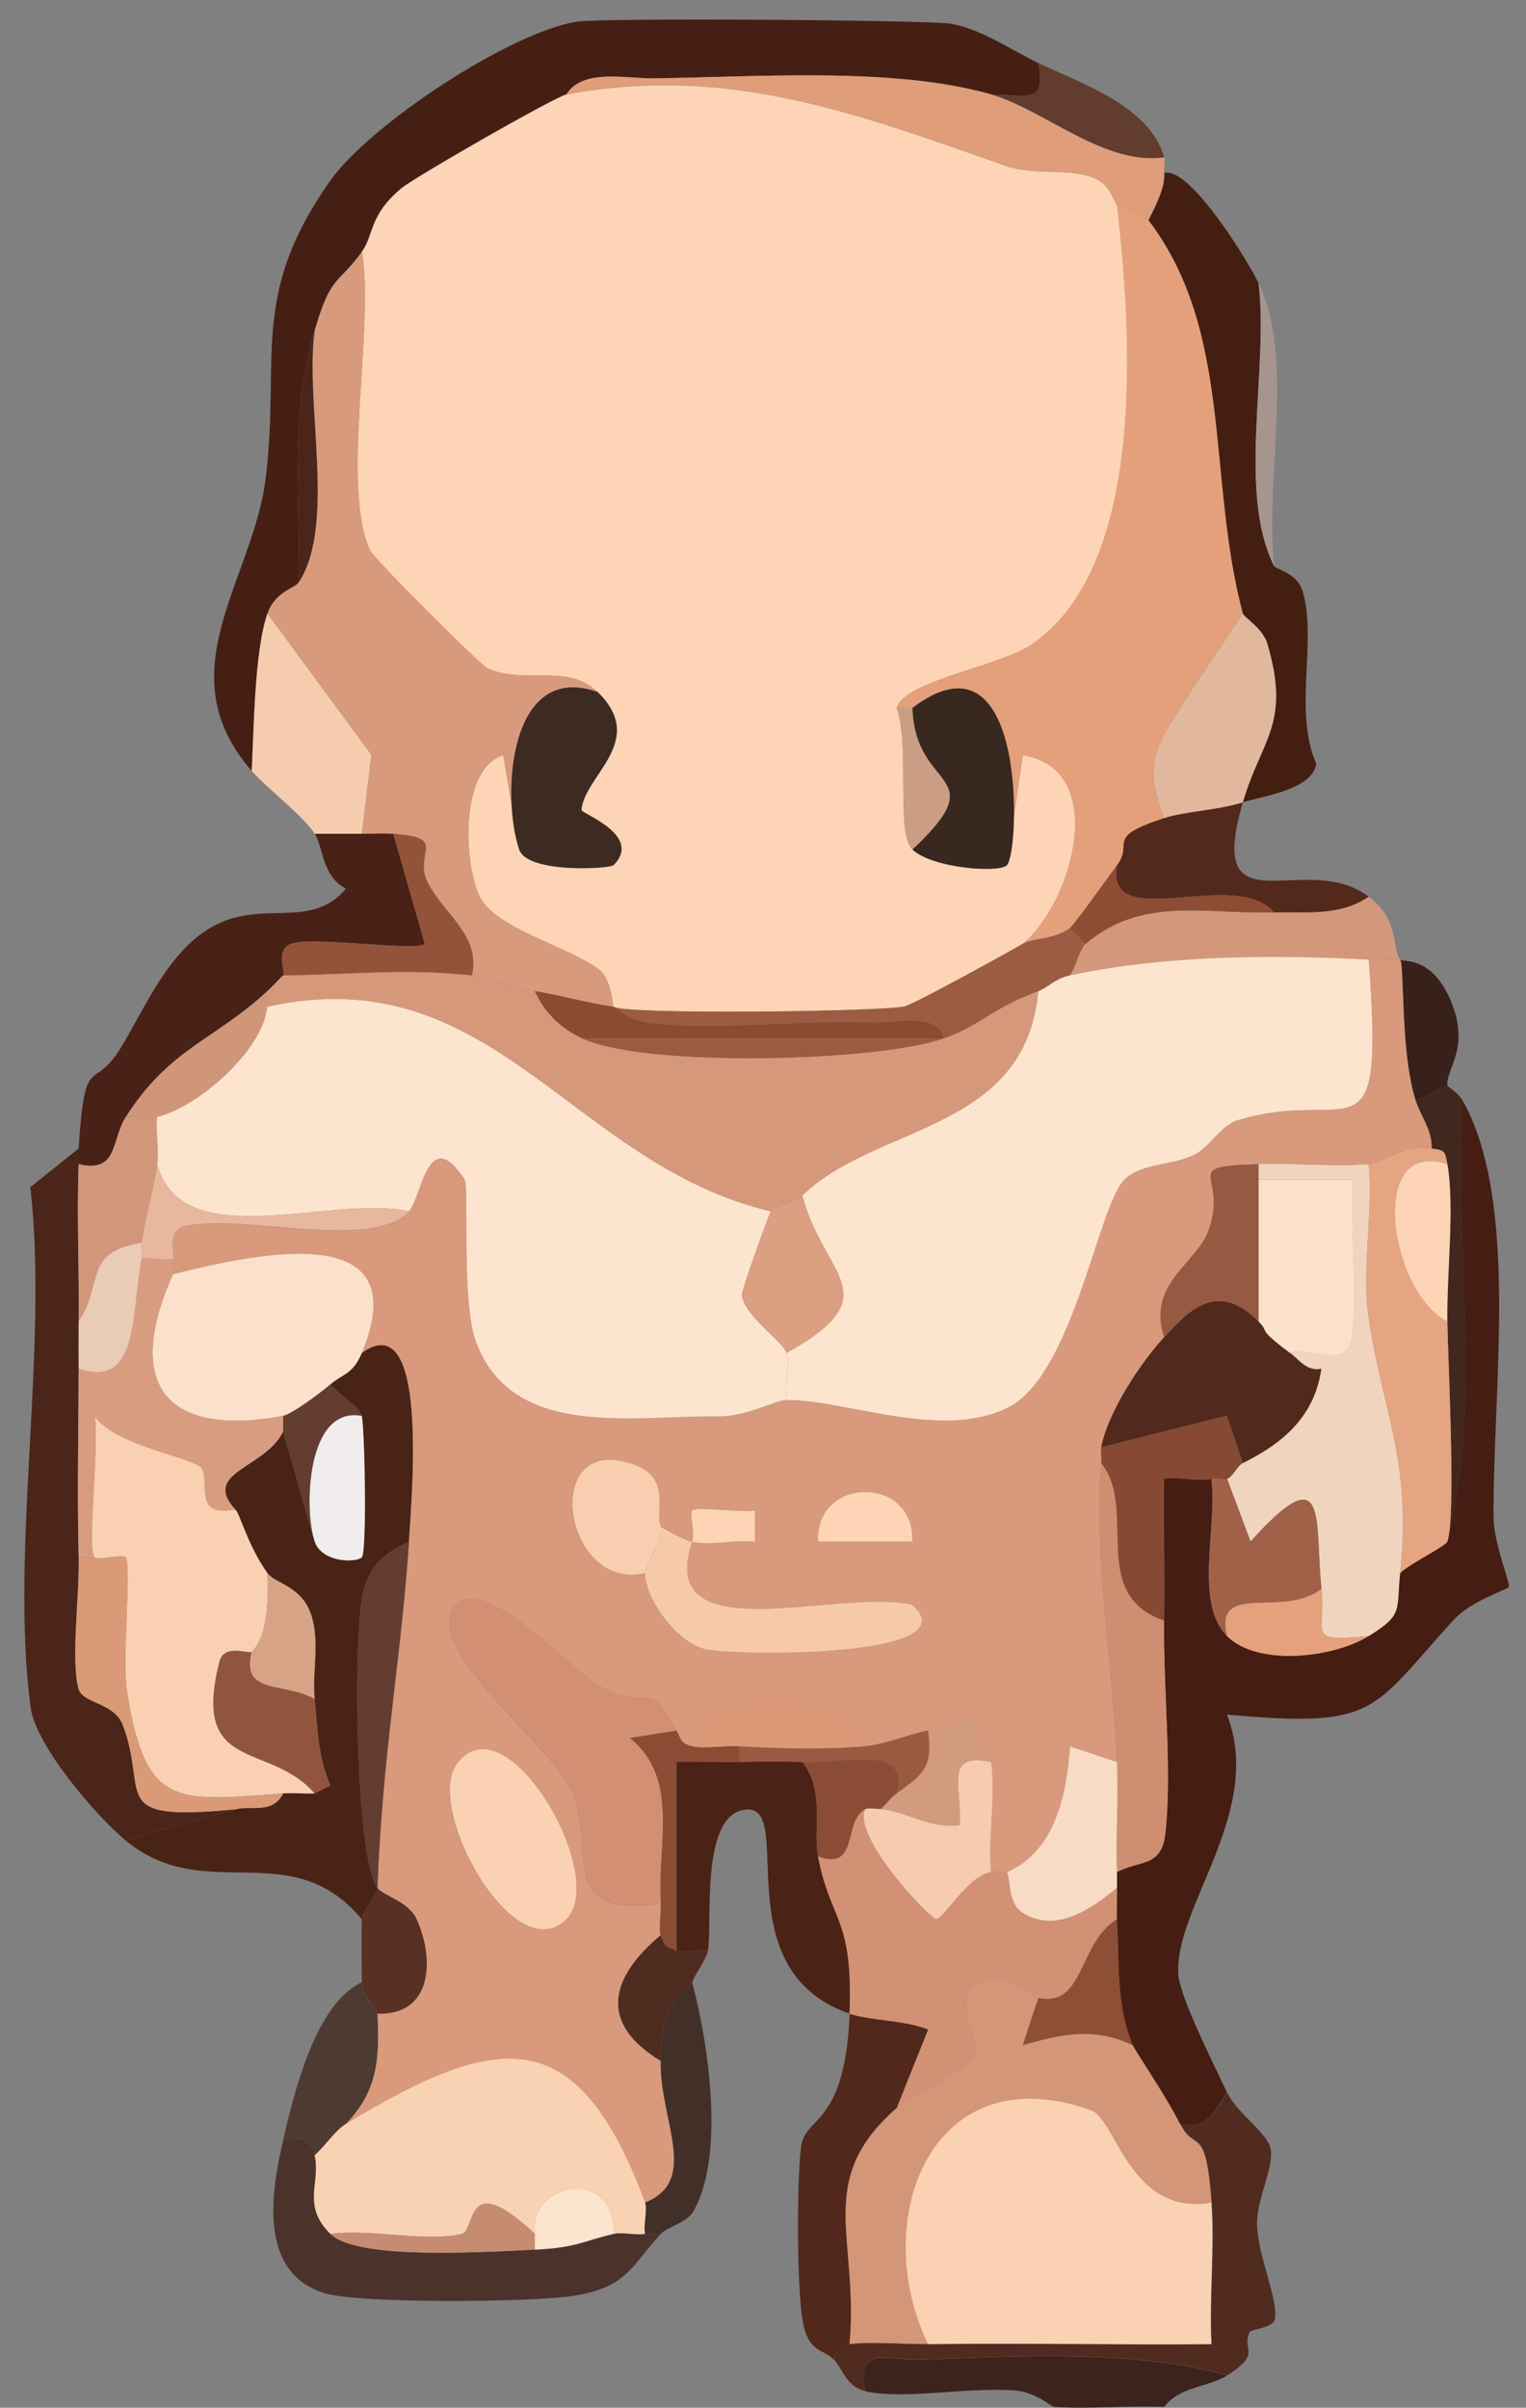 <?xml version="1.0" encoding="UTF-8"?>
<svg id="_Слой_2" data-name="Слой 2" xmlns="http://www.w3.org/2000/svg" viewBox="0 0 97 153.05">
  <rect x="0" y="0" width="97" height="153.05" fill="#808080" stroke="none"/>
  <defs>
    <style>
      .cls-1 {
        fill: #9b5b42;
      }

      .cls-2 {
        fill: #d2977b;
      }

      .cls-3 {
        fill: #512a1d;
      }

      .cls-4 {
        fill: #a6948f;
      }

      .cls-5 {
        fill: #cf967a;
      }

      .cls-6 {
        fill: #4b2519;
      }

      .cls-7 {
        fill: #512b1f;
      }

      .cls-8 {
        fill: #f9ceb0;
      }

      .cls-9 {
        fill: #4b2216;
      }

      .cls-10 {
        fill: #d6987a;
      }

      .cls-11 {
        fill: #f6cbaf;
      }

      .cls-12 {
        fill: #593124;
      }

      .cls-13 {
        fill: #d29174;
      }

      .cls-14 {
        fill: #fbd1b3;
      }

      .cls-15 {
        fill: #fbe0ca;
      }

      .cls-16 {
        fill: #38281f;
      }

      .cls-17 {
        fill: #451d12;
      }

      .cls-18 {
        fill: #9b5c43;
      }

      .cls-19 {
        fill: #cf8d71;
      }

      .cls-20 {
        fill: #8e4f37;
      }

      .cls-21 {
        fill: #c68c71;
      }

      .cls-22 {
        fill: #f6c9ab;
      }

      .cls-23 {
        fill: #f9d1b3;
      }

      .cls-24 {
        fill: #4c251a;
      }

      .cls-25 {
        fill: #451e12;
      }

      .cls-26 {
        fill: #da9a78;
      }

      .cls-27 {
        fill: #e5a07c;
      }

      .cls-28 {
        fill: #f0edec;
      }

      .cls-29 {
        fill: #e4a07b;
      }

      .cls-30 {
        fill: #f6ccaf;
      }

      .cls-31 {
        fill: #d89a7c;
      }

      .cls-32 {
        fill: #fdd4b6;
      }

      .cls-33 {
        fill: #4b332c;
      }

      .cls-34 {
        fill: #4d3b31;
      }

      .cls-35 {
        fill: #d28f73;
      }

      .cls-36 {
        fill: #fde4ce;
      }

      .cls-37 {
        fill: #e5a582;
      }

      .cls-38 {
        fill: #42271f;
      }

      .cls-39 {
        fill: #d3987c;
      }

      .cls-40 {
        fill: #f1d4be;
      }

      .cls-41 {
        fill: #dc9977;
      }

      .cls-42 {
        fill: #eaccb6;
      }

      .cls-43 {
        fill: #633d30;
      }

      .cls-44 {
        fill: #8b4a32;
      }

      .cls-45 {
        fill: #e7b89d;
      }

      .cls-46 {
        fill: #d7a387;
      }

      .cls-47 {
        fill: #3d2b22;
      }

      .cls-48 {
        fill: #f8dbc4;
      }

      .cls-49 {
        fill: #91553e;
      }

      .cls-50 {
        fill: #fbe1cb;
      }

      .cls-51 {
        fill: #db9f82;
      }

      .cls-52 {
        fill: #d8997c;
      }

      .cls-53 {
        fill: #53291c;
      }

      .cls-54 {
        fill: #423028;
      }

      .cls-55 {
        fill: #4a2317;
      }

      .cls-56 {
        fill: #864933;
      }

      .cls-57 {
        fill: #d29b7f;
      }

      .cls-58 {
        fill: #9f6249;
      }

      .cls-59 {
        fill: #3c231c;
      }

      .cls-60 {
        fill: #8b4c35;
      }

      .cls-61 {
        fill: #461f14;
      }

      .cls-62 {
        fill: #d89d80;
      }

      .cls-63 {
        fill: #38211b;
      }

      .cls-64 {
        fill: #fad0b2;
      }

      .cls-65 {
        fill: #51281b;
      }

      .cls-66 {
        fill: #965941;
      }

      .cls-67 {
        fill: #613c2f;
      }

      .cls-68 {
        fill: #8d4d34;
      }

      .cls-69 {
        fill: #d49678;
      }

      .cls-70 {
        fill: #9a5a41;
      }

      .cls-71 {
        fill: #492116;
      }

      .cls-72 {
        fill: #93533a;
      }

      .cls-73 {
        fill: #e1b89d;
      }

      .cls-74 {
        fill: #ca9d84;
      }

      .cls-75 {
        fill: #502b20;
      }

      .cls-76 {
        fill: #df9d7a;
      }
    </style>
  </defs>
  <g id="_Слой_26_Изображение" data-name="Слой 26 Изображение">
    <g>
      <path class="cls-59" d="M78,151c-1.14.73-3.04.69-4,2-2.31-.1-4.69.14-7,0-.14,0-1.14-.93-2.42-1.04-2.91-.26-7.07.6-9.58.04-.56-3.03,1.53-1.92,3.45-2,6.08-.24,13.81-.66,19.55,1Z"/>
      <path class="cls-17" d="M93,70c3.6,6.52,1.86,18.35,1.94,26.56.02,1.52,1.09,4.15.96,4.33-.12.16-2.41.89-3.46,2.04-5.35,5.84-4.8,6.93-14.45,6.06,2.4,6.14-3.37,12.25-3.09,16.51.1,1.47,2.26,5.72,3.09,7.5-.77,1.25-1.34,2.35-3,2-.77-1.58-2.89-4.72-3-5-1.1-2.73-.82-5.24-1-8-.04-.66.03-1.34,0-2-.01-.33.01-.67,0-1,1.49-.78,2.83-.29,3.08-2.46.45-3.98-.14-9.29-.08-13.54.05-2.99-.04-6.01,0-9.01.92-.16,2.24.23,3,0,.42,3.03-1.12,7.87,1,10,1.94,1.95,6.75,1.39,9,0s1.75-1.61,2-4c.54-.56,2.89-1.71,3-2,2.29-8.83.38-18.88,1-28Z"/>
      <path class="cls-61" d="M66,4c.47,2.67-.63,2.04-3,2-6.2-1.77-14.89-1.1-21.51-1.02-1.69.02-4.44-.64-5.49,1.02-.7.13-9.68,5.26-10.52,5.99-2.05,1.74-1.67,2.9-2.48,4.01-1.54,2.14-1.96,1.42-3,5-1.58,5.43-.93,10.28-1,16-.26.41-1.51.58-2,2-.82,2.36-.86,7.32-1,10-5.49-6.28.09-12.11.89-18.61.94-7.68-1.05-11.6,4.1-18.9,2.53-3.58,11.41-9.43,15.66-10.11,1.62-.26,22.51-.11,23.82.13,1.93.36,3.75,1.63,5.53,2.5Z"/>
      <path class="cls-55" d="M26,98c-1.65.74-2.64,1.66-2.98,3.52-.54,2.95-.44,16.54.98,18.48-.02.51-.98,1.49-1,2-4.53-5.43-9.93-.81-15-5,2.3-.74,4.68-1.34,7-2,.91-.26,2.31.34,3-1,.66-.05,1.34.03,2,0l1-.51c-.79-1.81-.81-3.58-1-5.49-.17-1.74.34-3.54-.2-5.29-.58-1.9-2.32-2.04-2.8-2.71-1.18-1.64-1.72-3.64-2-4-2.27-2.44,1.83-2.62,3-5l2,7c.48,1.35,2.64,1.35,2.99.99.32-.32.21-7.81,0-8.99-.08-.49-1.54-1.47-2-2,.79-.68,1.43-.63,2-2,4.23-3.06,3.22,8.68,3,12Z"/>
      <path class="cls-6" d="M5,74c-.13,3.31.04,6.68,0,10-.01,1,0,2,0,3-.01,3.98-.1,8.02,0,12,.06,2.38-.5,6.43-.02,8.31.26,1.01,2.27.87,2.83,2.35,1.68,4.43-1.11,6.16,7.19,5.34-2.32.66-4.7,1.26-7,2-1.93-1.59-5.73-6.06-6.05-8.45-1.33-9.99,1.15-22.76-.02-33.09l3.08-2.46c-.02.33.01.67,0,1Z"/>
      <path class="cls-25" d="M74,11c1.57-.46,5.19,5.34,6,7,.66,5.43-1.38,13.32,1,18,.1.19,1.48.41,1.82,1.64.9,3.2-.62,7.52.85,10.92-.27,1.64-3.33,2.02-4.67,2.44,1.18-4.04,3.07-4.97,1.55-10.1-.29-.97-1.48-1.65-1.55-1.9-2.3-8.61-.58-17.88-6-25,.42-.85,1.08-2.09,1-3Z"/>
      <path class="cls-71" d="M23,53c.66,0,1.35-.05,2,0l2,6.99c-.58.51-6.66-.45-8.37-.04-1.23.3-.45,1.87-.63,2.04-.34.33-.66.69-1,1-3.42,3.16-6.22,3.64-9,8-.93,1.45-.48,3.61-3,3,.01-.33-.02-.67,0-1,.4-6.23.88-3.5,2.65-6.34,1.49-2.41,2.99-6.13,5.8-7.72,3.24-1.83,6.28.24,8.54-2.44-1.51-.78-1.43-2.58-1.98-3.5,1,0,2,0,3,0Z"/>
      <path class="cls-9" d="M47,112c1.33-.03,2.67-.04,4,0,1.46,1.83.66,4.19,1,6,.76,4.11,2.25,3.85,2,10-8.01-2.78-3.45-13.09-6.5-12.98s-2.2,7.3-2.5,8.98c-.59-.13-1.64.2-2,0v-12.01c1.32-.03,2.67.03,4,0Z"/>
      <path class="cls-33" d="M20,137c.4,1.79-.84,3.17,1,5,1.71,1.7,9.94,1.14,13,1,2.68-.13,3.02-.54,5-1,.57-.13,1.36.09,2,0h1c-1.88,2.05-2.13,3.4-5.56,3.94-2.64.41-13.45.5-15.72-.15-4.41-1.26-3.45-6.63-2.71-9.79.95-.1,1.75-.14,2,1Z"/>
      <path class="cls-76" d="M63,6c3.38.97,7.16,4.53,11,4,.08.27-.03.65,0,1,.08.91-.58,2.15-1,3-.23-.3-1.45-.65-2-1-.26-.17-.34-1.34-1.68-1.78-1.6-.52-3.66-.08-5.37-.68-9.26-3.24-17.63-6.49-27.95-4.54,1.04-1.66,3.79-1,5.49-1.02,6.63-.08,15.31-.75,21.51,1.02Z"/>
      <path class="cls-7" d="M78,133c.64,1.37,2.58,2.56,2.77,3.61.22,1.24-.94,3.2-.86,4.89.09,2.03,1.3,4.53,1.14,5.87-.08.64-1.51.66-1.62.88-.54,1.17.83,1.31-1.42,2.74-5.74-1.66-13.47-1.24-19.55-1-1.93.08-4.01-1.03-3.45,2-1.2-.27-1.41-1.34-2-2,.1-.47.54-.95,1-1,1.57-.16,3.37.02,5,0,5.99-.07,12.02.05,18.01,0-.16-2.97.21-6.04,0-9.01-.37-5.1-1.07-3.09-2-5,1.66.35,2.23-.75,3-2Z"/>
      <path class="cls-30" d="M23,53c-1,0-2,0-3,0-.63-1.05-3.08-2.94-4-4,.14-2.68.18-7.64,1-10l6.61,8.98-.61,5.02Z"/>
      <path class="cls-65" d="M54,128c1.3.45,3.51.4,5,1.01l-2,4.99c-5.29,4.62-2.37,8.3-3,15-.46.05-.9.53-1,1-.65-.73-1.61-.37-1.98-2.48s-.38-8.82-.1-11.06c.24-1.99,2.79-1.24,3.09-8.46Z"/>
      <path class="cls-39" d="M89,61c-.08-.1-1.43.03-2,0-6.33-.33-12.84-.29-19,1,.38-.52.62-1.68,1-2,3.61-3.04,7.45-1.89,12-2,2.08-.05,4.14.25,6-1,2.01,1.52,1.43,3.22,2,4Z"/>
      <path class="cls-53" d="M79,51c-2.43,8.33,3.97,2.94,8,6-1.86,1.25-3.92.95-6,1-2.54-2.92-10.77,1.44-10-3,1.09-1.46-.84-1.75,3-3,1.37-.44,3.33-.48,5-1Z"/>
      <path class="cls-54" d="M42,142h-1c-.12-.61.17-1.53,0-2,3.51-1.41.92-5.2,1-9,.09-4.59,1.55-3.84,2-5,1.06,4.02,2.09,11.08.06,14.59-.4.69-1.64.96-2.06,1.41Z"/>
      <path class="cls-34" d="M24,128c.14,2.82.04,4.87-2,7-.71.43-1.33,1.42-2,2-.25-1.14-1.05-1.1-2-1,.74-3.16,2.08-8.63,5-10,0,.9.99,1.79,1,2Z"/>
      <path class="cls-38" d="M93,70c-.62,9.12,1.29,19.17-1,28,.56-1.52.05-11.28,0-14-.05-2.99.48-7.35,0-10-.15-.86-.17-.87-1-1,.05-1.13-.68-2.03-1-3l2-1c0,.07.69.43,1,1Z"/>
      <path class="cls-63" d="M92,69l-2,1c-.99-3.01-.72-8.63-1-9,.13.17,1.9-.27,3.12,2.39,1.44,3.16-.22,4.54-.12,5.61Z"/>
      <path class="cls-67" d="M74,10c-3.84.53-7.62-3.03-11-4,2.37.04,3.47.67,3-2,2.63,1.29,7.05,2.67,8,6Z"/>
      <path class="cls-12" d="M24,128c0-.21-.99-1.1-1-2-.01-1.33-.04-2.67,0-4,.02-.51.98-1.49,1-2,.36.49,1.97.84,2.49,1.98,1.17,2.57,1,6.13-2.49,6.02Z"/>
      <path class="cls-75" d="M43,124c.36.2,1.41-.13,2,0-.1.57-.75,1.35-1,2-.45,1.16-1.91.41-2,5-4-2.42-3.2-5.32,0-8,.31.94.41.68,1,1Z"/>
      <path class="cls-4" d="M81,36c-2.38-4.68-.34-12.57-1-18,2.35,4.83.36,12.47,1,18Z"/>
      <path class="cls-69" d="M66,127l-.99,3c2.52-.71,4.5-1.16,6.99,0,.11.28,2.23,3.42,3,5,.93,1.91,1.63-.1,2,5-5.17.87-6.06-5.31-7.62-5.87-10.17-3.65-14.2,6.97-10.38,14.87-1.63.02-3.43-.16-5,0,.63-6.7-2.29-10.38,3-15,.47-.41,4.4-2.4,4.85-3.21.65-1.18-1.77-4.12.67-4.79,2-.54,2.81.86,3.48,1Z"/>
      <path class="cls-40" d="M87,74c.29,3.05-.43,6.59-.03,9.54.82,6,2.8,9.14,2.03,16.46-.25,2.39.22,2.63-2,4-4.08.36-2.69-.07-3-3-.46-4.34.49-8.57-4.51-3.01l-1.49-3.99c.34-.11.66-.83,1-1,2.43-1.2,4.55-2.88,4.99-5.99-.95.17-1.37-.54-1.99-1.01,1.53-.43,3.82,1.38,4.01-1.47.21-3.15-.17-6.39,0-9.54h-6.01s0-.99,0-.99c2.32-.08,4.69.16,7,0Z"/>
      <path class="cls-13" d="M55,115c-.85,1.74,4.08,6.97,4.5,6.98.49.02,2.01-2.76,3.5-2.98.28-.04.97-.04,1,0,.23.27.05,1.95.93,2.54,2.13,1.41,4.37-.13,6.07-1.54.03.66-.04,1.34,0,2-2.49,1.52-2.04,5.62-5,5-.67-.14-1.48-1.54-3.48-1-2.44.66-.02,3.61-.67,4.79-.45.81-4.38,2.8-4.85,3.21l2-4.99c-1.49-.61-3.7-.56-5-1.01.25-6.15-1.24-5.89-2-10,2.64.96,1.55-2.24,3-3Z"/>
      <path class="cls-37" d="M91,73c.83.13.85.14,1,1-5.17-1.68-3.65,8.16,0,10,.05,2.72.56,12.48,0,14-.11.29-2.46,1.44-3,2,.77-7.33-1.21-10.46-2.03-16.46-.4-2.94.33-6.49.03-9.54.92-.06,2.23-1.29,4-1Z"/>
      <path class="cls-19" d="M74,103c-.07,4.24.52,9.56.08,13.54-.24,2.17-1.58,1.68-3.08,2.46-.08-2.33.1-4.68,0-7-.26-5.83-1.53-13.67-1-19,2.37,2.93-.87,8.34,4,10Z"/>
      <path class="cls-48" d="M71,112c.1,2.32-.08,4.67,0,7,.01.33-.01.67,0,1-1.7,1.4-3.93,2.95-6.07,1.54-.88-.59-.7-2.27-.93-2.54,3.1-1.36,3.79-4.97,4.01-8l2.99,1Z"/>
      <path class="cls-56" d="M79,93c-.34.17-.66.89-1,1-.3.1-.69-.09-1,0-.76.23-2.08-.17-3,0-.04,2.99.05,6.01,0,9.01-4.87-1.66-1.63-7.07-4-10,.03-.33-.06-.68,0-1l7.98-2.01,1.02,3.01Z"/>
      <path class="cls-58" d="M78,94l1.49,3.99c5-5.57,4.06-1.34,4.51,3.01-2.48,1.91-6.85-.52-6,3-2.12-2.13-.58-6.97-1-10,.31-.09.7.1,1,0Z"/>
      <path class="cls-20" d="M72,130c-2.49-1.17-4.47-.71-6.99,0l.99-3c2.96.62,2.51-3.48,5-5,.18,2.76-.1,5.27,1,8Z"/>
      <path class="cls-27" d="M84,101c.31,2.93-1.08,3.36,3,3-2.25,1.39-7.06,1.95-9,0-.85-3.52,3.52-1.09,6-3Z"/>
      <path class="cls-32" d="M71,13c.92,7.83,2.02,23-5.49,28.01-2.03,1.35-8.08,2.3-8.51,3.99.86,2.4-.08,7.97,1,9,1.24,1.18,5.47,1.51,6,1l1.01-7c5.57.9,3.15,9.42,0,12-1.12.65-6.99,3.88-7.52,3.98-1.72.33-17.71.52-18.48.02-.11-.07-.07-1.76-1.02-2.44-1.97-1.41-6.53-2.58-7.49-4.55-1.07-2.23-1.25-8.18,1.49-9.01l1.01,6c.52,1.55,5.77,1.23,6,1,1.88-1.89-2.05-3.29-2.04-3.5.16-2.2,4.22-4.38,1.04-7.49-1.92-1.88-4.6-.47-6.99-1.51-.49-.21-7.26-6.99-7.49-7.51-1.88-4.13.3-14.07-.52-18.98.8-1.12.43-2.27,2.48-4.01.85-.72,9.82-5.85,10.52-5.99,10.32-1.95,18.69,1.3,27.95,4.54,1.71.6,3.77.16,5.37.68,1.34.44,1.42,1.61,1.68,1.78Z"/>
      <path class="cls-31" d="M38,44c-5.67-2.01-6.14,6.63-5,10l-1.01-6c-2.74.82-2.57,6.78-1.49,9.01.95,1.97,5.52,3.14,7.49,4.55.95.68.91,2.37,1.02,2.44-1.62-.23-3.31-.72-5-1-1.43-.24-3.19-.91-4-1,.53-2.54-1.69-3.82-2.76-5.79s1.39-2.94-2.24-3.21c-.65-.05-1.34,0-2,0l.61-5.02-6.61-8.98c.49-1.42,1.74-1.59,2-2,2.37-3.69.35-11.42,1-16,1.04-3.58,1.46-2.86,3-5,.81,4.92-1.36,14.85.52,18.98.23.52,7,7.3,7.49,7.51,2.39,1.04,5.07-.37,6.99,1.51Z"/>
      <path class="cls-24" d="M19,37c.07-5.72-.58-10.57,1-16-.65,4.58,1.37,12.31-1,16Z"/>
      <path class="cls-52" d="M89,61c.28.37.01,5.99,1,9,.32.97,1.05,1.87,1,3-1.77-.29-3.08.94-4,1-2.31.16-4.68-.08-7,0-5.24.17-1.83.62-3.2,4.27-.78,2.08-3.91,3.34-2.8,6.73-1.53,1.67-3.57,4.77-4,7-.06.32.03.67,0,1-.53,5.33.74,13.17,1,19l-2.99-1c-.22,3.03-.9,6.64-4.01,8-.03-.04-.72-.04-1,0-.21-2.24.31-4.85,0-7-.11-.75-1.23-1.89-1.01-3.01-.98.41-1.93.8-2.99,1.01-1.31.26-2.75.89-4,1-1.18-4.46-11.13-3.81-11,0-.78-.18-.69-.45-1-1-2.03-3.6-1.18-1.03-4.74-2.75-1.63-.79-7.35-7.22-9.26-5.24-2.5,2.59,6.45,9.24,7.45,12.04,1.36,3.81-1.03,7.84,5.54,6.96.05.64-.15,1.54,0,2-3.2,2.68-4,5.58,0,8-.08,3.8,2.51,7.59-1,9-4.34-11.72-9.46-10.75-19-5,2.04-2.13,2.14-4.18,2-7,3.49.11,3.66-3.45,2.49-6.02-.52-1.14-2.13-1.49-2.49-1.98.28-8.29,1.5-14.53,2-22,.22-3.32,1.23-15.06-3-12,3.53-8.53-6.5-6.38-12-5v-1c.11-.1-.43-1.74.65-2.02,3.59-.95,11.87,1.63,14.35-.98.81-.85,1.2-5.64,3.55-2.01.28.43-.21,7.78.7,10.27,2.3,6.31,10.08,4.7,15.33,4.78,1.93.03,3.68-1.03,4.43-1.04,3.67-.05,9.86,2.52,14.01.51s5.77-12.93,7.47-14.53c1.13-1.07,3.03-.88,4.43-1.57,1-.49,1.67-1.87,2.79-2.21,7.3-2.18,9.3,3.12,8.3-10.2.57.03,1.92-.1,2,0ZM42,97c-.4-.81.72-3-1.63-3.88-6.09-2.28-4.64,8.08.63,6.88.09,1.82,1.96,4.28,3.71,4.79s17.11.66,13.28-2.79c-4.48-1.11-16.4,3.14-13.99-4.01,1.13.25,2.73-.15,3.99,0v-1.99c-.98.16-3.68-.27-3.99,0-.19.16.18,1.45,0,1.99-.4-.09-1.93-.86-2-1ZM57.99,97.99c.18-4.2-6.17-4.2-5.99,0h5.99ZM36,122c2.73-2.72-3.78-14.05-6.93-9.92-2.17,2.84,3.62,13.22,6.93,9.92Z"/>
      <path class="cls-64" d="M6,99c-.48-.64.34-7.35.01-9,1.29,1.9,6.14,2.61,6.77,3.28.4.43.04,1.83.51,2.4s1.63.22,1.71.32c.28.36.82,2.36,2,4,.07,1.43.05,4.02-1,5-.18.16-1.75-.54-2.05.62-1.82,7.16,3.16,5.04,6.05,8.38-.66.03-1.34-.05-2,0-6.88.52-8.76.92-9.94-6.56-.29-1.87.29-7.98-.06-8.45-.17-.22-1.84.22-2,0Z"/>
      <path class="cls-50" d="M11,81c5.5-1.38,15.53-3.53,12,5-.57,1.37-1.21,1.32-2,2-.59.51-2.43,1.89-3,2-7.48,1.4-10.15-2.02-7-9Z"/>
      <path class="cls-62" d="M11,80v1c-3.15,6.98-.48,10.4,7,9v1c-1.17,2.38-5.27,2.56-3,5-.08-.1-1.22.27-1.71-.32s-.11-1.97-.51-2.4c-.63-.67-5.48-1.38-6.77-3.28.33,1.65-.49,8.36-.01,9h-1c-.1-3.98-.01-8.02,0-12,3.83,1.27,3.33-3.35,4-7,.56-.12,1.79.19,2,0Z"/>
      <path class="cls-49" d="M16,105c-.71,2.77,2.09,1.89,4,3,.19,1.91.21,3.67,1,5.49l-1,.51c-2.88-3.34-7.87-1.22-6.05-8.38.3-1.16,1.87-.46,2.05-.62Z"/>
      <path class="cls-43" d="M24,120c-1.42-1.94-1.52-15.53-.98-18.48.34-1.87,1.33-2.79,2.98-3.52-.5,7.47-1.72,13.71-2,22Z"/>
      <path class="cls-28" d="M23,90c.2,1.19.32,8.68,0,8.99-.36.35-2.52.35-2.99-.99-.69-1.96-.56-8.67,3-8Z"/>
      <path class="cls-46" d="M20,108c-1.91-1.11-4.71-.23-4-3,1.05-.98,1.07-3.57,1-5,.48.67,2.21.81,2.8,2.71.54,1.75.03,3.55.2,5.29Z"/>
      <path class="cls-26" d="M6,99c.16.21,1.83-.23,2,0,.36.47-.23,6.58.06,8.45,1.18,7.48,3.06,7.08,9.94,6.56-.69,1.34-2.09.74-3,1-8.3.81-5.51-.91-7.19-5.34-.56-1.49-2.57-1.34-2.83-2.35-.48-1.87.08-5.92.02-8.31h1Z"/>
      <path class="cls-43" d="M23,90c-3.56-.67-3.69,6.04-3,8l-2-7v-1c.57-.11,2.41-1.49,3-2,.46.53,1.92,1.51,2,2Z"/>
      <path class="cls-2" d="M10,71c-.1.97.14,2.06,0,3-.25,1.65-.73,3.31-1,5-3.72.57-2.4,2.58-4,5,.04-3.32-.13-6.69,0-10,2.52.61,2.07-1.55,3-3,.64-.09,1.43.13,2,0Z"/>
      <path class="cls-42" d="M9,80c-.67,3.65-.17,8.27-4,7,0-1-.01-2,0-3,1.6-2.42.28-4.43,4-5-.05.33.06.68,0,1Z"/>
      <path class="cls-29" d="M73,14c5.42,7.12,3.7,16.39,6,25-1.28,2.06-4.49,6.46-5.29,8.3s-.3,3.02.29,4.7c-3.84,1.25-1.91,1.54-3,3-.61.81-2.68,3.75-3,4-.94.72-2.35.62-3,1,3.16-2.58,5.57-11.1,0-12l-1.01,7c.84-.82,1.32-15.53-6-10h-1c.43-1.69,6.48-2.63,8.51-3.99,7.51-5.01,6.41-20.18,5.49-28.01.55.35,1.77.7,2,1Z"/>
      <path class="cls-73" d="M79,51c-1.67.52-3.63.56-5,1-.59-1.69-1.06-2.93-.29-4.7s4-6.24,5.29-8.3c.07.24,1.26.93,1.55,1.9,1.52,5.13-.37,6.07-1.55,10.1Z"/>
      <path class="cls-10" d="M30,62c.81.09,2.57.76,4,1,.62,1.39,1.64,2.35,3,3,3.88,1.86,18.71,1.51,23,0,2.41-.85,2.94-1.87,6-3-.81,8.98-10.3,8.43-15,13-.45.44-1.8.69-2,1-12.68-2.99-17.67-16.2-32-13v-1c.34-.31.66-.67,1-1,4.32-.04,7.65-.47,12,0Z"/>
      <path class="cls-72" d="M25,53c3.63.27,1.12,1.15,2.24,3.21s3.29,3.25,2.76,5.79c-4.35-.47-7.68-.04-12,0,.18-.17-.6-1.75.63-2.04,1.71-.41,7.79.55,8.37.04l-2-6.99Z"/>
      <path class="cls-5" d="M17,64c-.26,2.79-4.47,6.42-7,7-.57.13-1.36-.09-2,0,2.78-4.36,5.58-4.84,9-8v1Z"/>
      <path class="cls-60" d="M43,110c.31.55.22.82,1,1s2.04-.06,3,0v1c-1.33.03-2.68-.04-4,0v12.01c-.59-.32-.69-.06-1-1-.15-.46.05-1.36,0-2-.27-3.64,1.25-7.95-1.99-10.52l2.99-.48Z"/>
      <path class="cls-60" d="M51,112c2.81.09,6.86-1.16,6,2-.38.28-.67.67-1,1-.31-.02-.85-.08-1,0-1.45.76-.36,3.96-3,3-.34-1.81.46-4.17-1-6Z"/>
      <path class="cls-70" d="M59,110c.32,2.44-.36,2.79-2,4,.86-3.16-3.19-1.91-6-2-1.33-.04-2.67-.03-4,0v-1c2.39.16,5.64.21,8,0,1.25-.11,2.69-.74,4-1Z"/>
      <path class="cls-23" d="M41,140c.17.47-.12,1.39,0,2-.64.09-1.43-.13-2,0,.18-4.27-5.41-3.34-5,0-4.48-4.22-3.74-.22-4.65,0-2.35.55-5.78-.35-8.35,0-1.84-1.83-.6-3.21-1-5,.67-.58,1.29-1.57,2-2,9.54-5.75,14.66-6.72,19,5Z"/>
      <path class="cls-21" d="M34,142v1c-3.06.14-11.29.7-13-1,2.56-.35,6,.55,8.35,0,.92-.21.17-4.21,4.65,0Z"/>
      <path class="cls-36" d="M39,142c-1.98.46-2.32.87-5,1v-1c-.41-3.34,5.18-4.27,5,0Z"/>
      <path class="cls-14" d="M77,140c.21,2.96-.15,6.03,0,9.01-5.99.05-12.02-.08-18.01,0-3.82-7.9.21-18.52,10.38-14.87,1.57.56,2.45,6.74,7.62,5.87Z"/>
      <path class="cls-36" d="M87,61c1,13.32-1,8.02-8.3,10.2-1.12.33-1.79,1.72-2.79,2.21-1.4.69-3.31.5-4.43,1.57-1.69,1.61-3.25,12.48-7.47,14.53s-10.34-.56-14.01-.51c-.17-.88.25-2.32,0-3,6.61-3.7,2.37-4.8,1-10,4.7-4.57,14.19-4.02,15-13,.57-.21,1.08-.81,2-1,6.16-1.29,12.67-1.33,19-1Z"/>
      <path class="cls-18" d="M69,60c-.38.32-.62,1.48-1,2-.92.19-1.43.79-2,1-3.06,1.13-3.59,2.15-6,3-.39-1.7-3.12-.95-4.5-1-4.54-.18-9.76.51-14.1.05-1.4-.15-2.22-1.02-2.4-1.05.77.51,16.77.32,18.48-.02.53-.1,6.4-3.33,7.52-3.98.65-.38,2.06-.28,3-1l1,1Z"/>
      <path class="cls-68" d="M71,55c-.77,4.44,7.46.08,10,3-4.55.11-8.39-1.04-12,2l-1-1c.32-.25,2.39-3.19,3-4Z"/>
      <path class="cls-32" d="M92,74c.48,2.65-.05,7.01,0,10-3.65-1.84-5.17-11.68,0-10Z"/>
      <path class="cls-3" d="M80,84c.77.77-.21.35,2,2,.63.47,1.05,1.18,1.99,1.01-.44,3.11-2.57,4.79-4.99,5.99l-1.02-3.01-7.98,2.01c.43-2.23,2.47-5.33,4-7,1.63-1.78,3.42-3.6,6-1Z"/>
      <path class="cls-15" d="M80,75h6.01c-.16,3.14.22,6.38,0,9.53-.19,2.85-2.48,1.04-4.01,1.47-2.21-1.65-1.23-1.23-2-2v-9Z"/>
      <path class="cls-66" d="M80,74v10c-2.58-2.6-4.37-.78-6,1-1.11-3.39,2.02-4.65,2.8-6.73,1.37-3.65-2.04-4.1,3.2-4.27Z"/>
      <path class="cls-11" d="M63,112c.31,2.15-.21,4.76,0,7-1.49.22-3.01,3-3.5,2.98-.41-.02-5.35-5.24-4.5-6.98.15-.08.69-.02,1,0,1.54.11,3.25,1.31,5,1.01.14-2.54-1.01-4.63,2-4.01Z"/>
      <path class="cls-47" d="M38,44c3.18,3.12-.88,5.29-1.04,7.49-.02.22,3.92,1.61,2.04,3.5-.23.23-5.48.55-6-1-1.14-3.37-.67-12.01,5-10Z"/>
      <path class="cls-16" d="M64,55c-.53.51-4.76.18-6-1,5.27-4.97.15-3.6,0-9,7.32-5.53,6.84,9.18,6,10Z"/>
      <path class="cls-74" d="M58,54c-1.08-1.03-.14-6.6-1-9h1c.15,5.4,5.27,4.03,0,9Z"/>
      <path class="cls-44" d="M39,64c.19.03,1.01.9,2.4,1.05,4.33.46,9.56-.23,14.1-.05,1.38.05,4.11-.7,4.5,1h-23c-1.36-.65-2.38-1.61-3-3,1.69.28,3.38.77,5,1Z"/>
      <path class="cls-36" d="M49,77c-.15.24-1.88,5.05-1.84,5.33.19,1.36,2.55,2.87,2.84,3.67.25.68-.17,2.12,0,3-.75,0-2.5,1.07-4.43,1.04-5.25-.08-13.02,1.53-15.33-4.78-.91-2.49-.42-9.84-.7-10.27-2.35-3.63-2.74,1.16-3.55,2.01-4.88-1.12-14.41,2.88-16-3,.14-.94-.1-2.03,0-3,2.53-.58,6.74-4.21,7-7,14.33-3.2,19.32,10.01,32,13Z"/>
      <path class="cls-35" d="M42,121c-6.57.88-4.18-3.14-5.54-6.96-1-2.79-9.95-9.45-7.45-12.04,1.9-1.98,7.63,4.46,9.26,5.24,3.55,1.72,2.71-.85,4.74,2.75l-2.99.48c3.24,2.57,1.72,6.87,1.99,10.52Z"/>
      <path class="cls-14" d="M36,122c-3.3,3.3-9.09-7.09-6.93-9.92,3.15-4.12,9.65,7.2,6.93,9.92Z"/>
      <path class="cls-22" d="M44,98c-2.41,7.15,9.51,2.89,13.99,4.01,3.83,3.45-11.61,3.27-13.28,2.79s-3.62-2.97-3.71-4.79c-.02-.45,1.19-2.05,1-3,.07.14,1.6.91,2,1Z"/>
      <path class="cls-8" d="M42,97c.19.95-1.02,2.55-1,3-5.27,1.2-6.72-9.16-.63-6.88,2.35.88,1.23,3.07,1.63,3.88Z"/>
      <path class="cls-41" d="M55,111c-2.36.21-5.61.16-8,0-.96-.06-2.19.18-3,0-.13-3.81,9.82-4.46,11,0Z"/>
      <path class="cls-45" d="M10,74c1.59,5.88,11.12,1.88,16,3-2.47,2.61-10.76.03-14.35.98-1.08.29-.54,1.92-.65,2.02-.21.19-1.44-.12-2,0,.06-.32-.05-.67,0-1,.27-1.69.75-3.35,1-5Z"/>
      <path class="cls-57" d="M63,112c-3.01-.62-1.86,1.47-2,4.01-1.75.3-3.45-.9-5-1.01.33-.33.62-.72,1-1,1.64-1.21,2.32-1.56,2-4,1.06-.21,2.01-.59,2.99-1.01-.22,1.12.91,2.26,1.01,3.01Z"/>
      <path class="cls-32" d="M57.99,97.99h-5.99c-.18-4.2,6.17-4.2,5.99,0Z"/>
      <path class="cls-32" d="M44,98c.18-.54-.18-1.83,0-1.99.31-.27,3.01.16,3.99,0v1.99c-1.26-.15-2.87.26-3.99,0Z"/>
      <path class="cls-51" d="M50,86c-.29-.81-2.65-2.31-2.84-3.67-.04-.28,1.69-5.09,1.84-5.33.2-.31,1.55-.56,2-1,1.37,5.2,5.61,6.3-1,10Z"/>
      <path class="cls-1" d="M60,66c-4.29,1.51-19.12,1.86-23,0h23Z"/>
    </g>
  </g>
</svg>